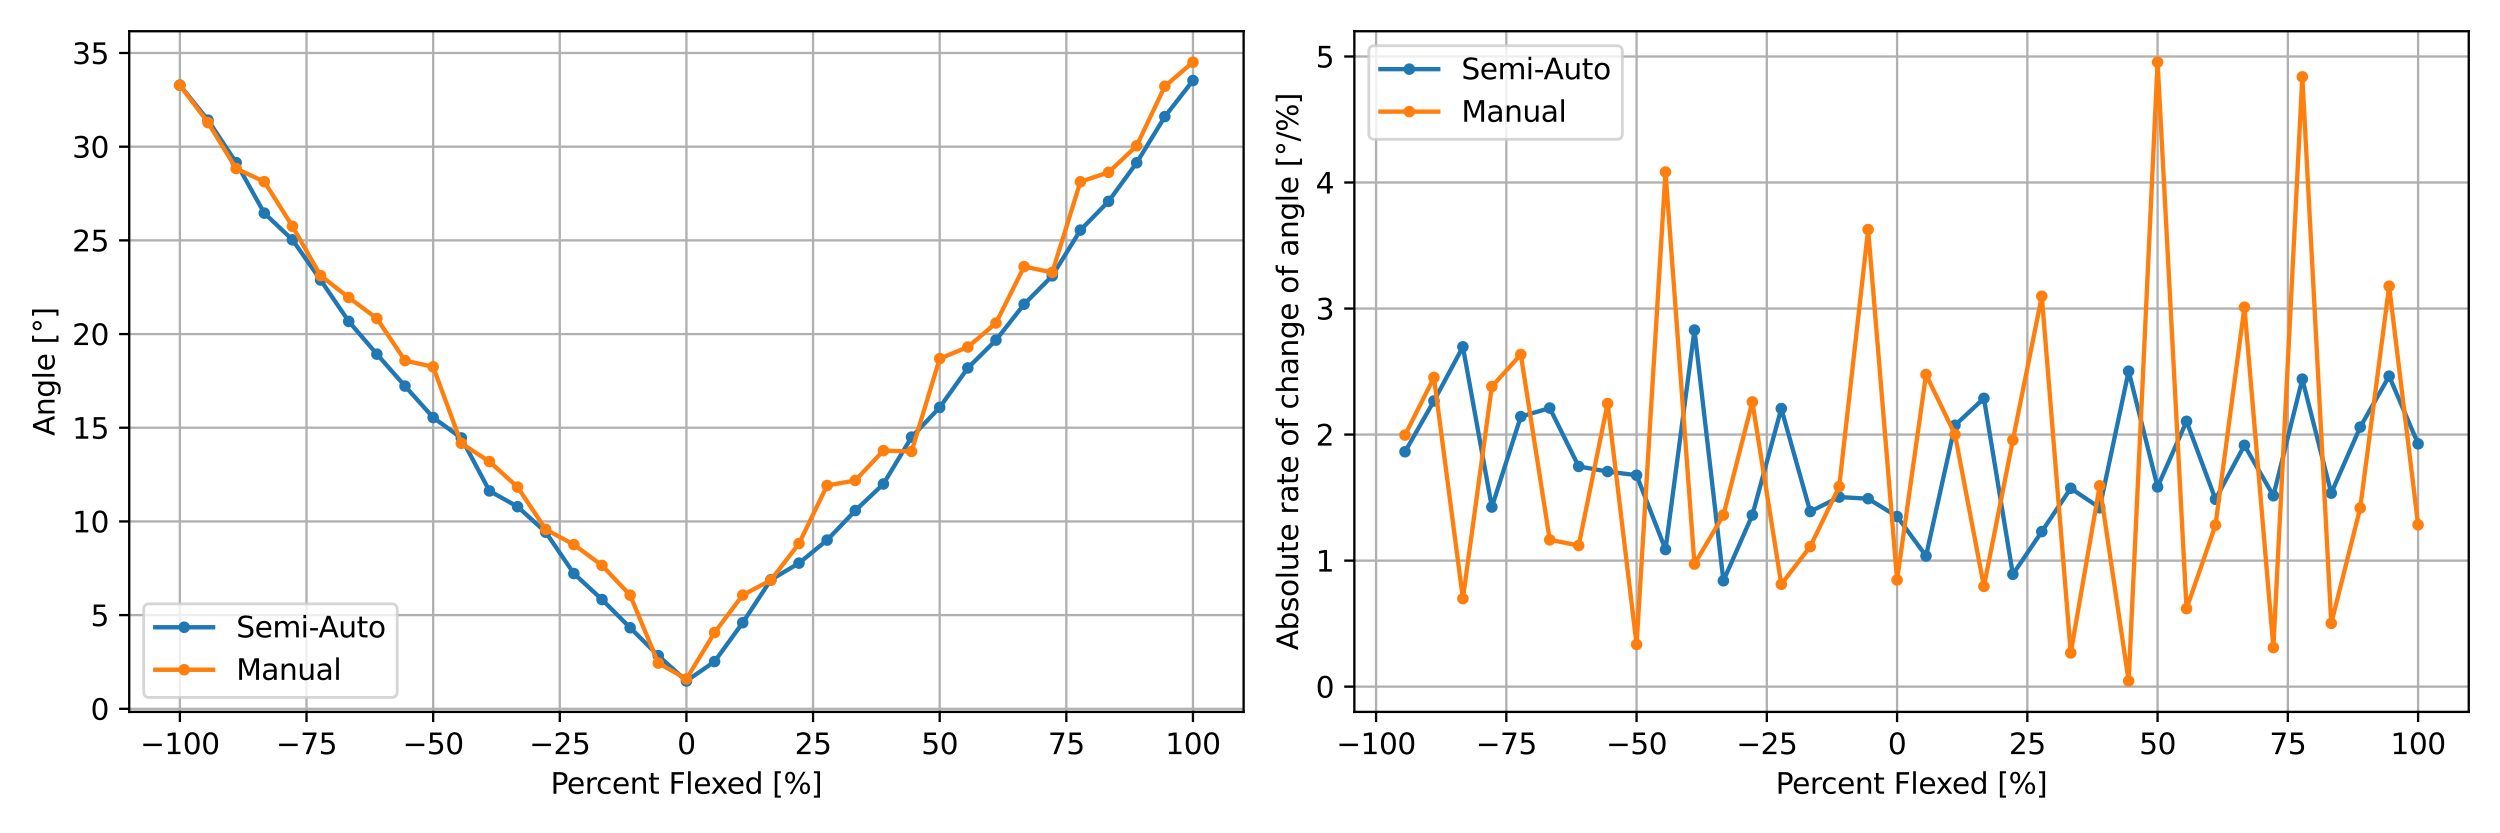 <?xml version="1.0" encoding="utf-8" standalone="no"?>
<!DOCTYPE svg PUBLIC "-//W3C//DTD SVG 1.1//EN"
  "http://www.w3.org/Graphics/SVG/1.1/DTD/svg11.dtd">
<svg xmlns:xlink="http://www.w3.org/1999/xlink" width="864pt" height="288pt" viewBox="0 0 864 288" xmlns="http://www.w3.org/2000/svg" version="1.1">
 <defs>
  <style type="text/css">*{stroke-linejoin: round; stroke-linecap: butt}</style>
 </defs>
 <g id="figure_1">
  <g id="patch_1">
   <path d="M 0 288 
L 864 288 
L 864 0 
L 0 0 
z
" style="fill: #ffffff"/>
  </g>
  <g id="axes_1">
   <g id="patch_2">
    <path d="M 44.66 246.04 
L 429.795 246.04 
L 429.795 10.8 
L 44.66 10.8 
z
" style="fill: #ffffff"/>
   </g>
   <g id="matplotlib.axis_1">
    <g id="xtick_1">
     <g id="line2d_1">
      <path d="M 62.166 246.04 
L 62.166 10.8 
" clip-path="url(#p69a4ec2900)" style="fill: none; stroke: #b0b0b0; stroke-width: 0.8; stroke-linecap: square"/>
     </g>
     <g id="line2d_2">
      <defs>
       <path id="m94810b8534" d="M 0 0 
L 0 3.5 
" style="stroke: #000000; stroke-width: 0.8"/>
      </defs>
      <g>
       <use xlink:href="#m94810b8534" x="62.166" y="246.04" style="stroke: #000000; stroke-width: 0.8"/>
      </g>
     </g>
     <g id="text_1">
      <!-- −100 -->
      <g transform="translate(48.433 260.638)scale(0.1 -0.1)">
       <defs>
        <path id="DejaVuSans-2212" d="M 678 2272 
L 4684 2272 
L 4684 1741 
L 678 1741 
L 678 2272 
z
" transform="scale(0.016)"/>
        <path id="DejaVuSans-31" d="M 794 531 
L 1825 531 
L 1825 4091 
L 703 3866 
L 703 4441 
L 1819 4666 
L 2450 4666 
L 2450 531 
L 3481 531 
L 3481 0 
L 794 0 
L 794 531 
z
" transform="scale(0.016)"/>
        <path id="DejaVuSans-30" d="M 2034 4250 
Q 1547 4250 1301 3770 
Q 1056 3291 1056 2328 
Q 1056 1369 1301 889 
Q 1547 409 2034 409 
Q 2525 409 2770 889 
Q 3016 1369 3016 2328 
Q 3016 3291 2770 3770 
Q 2525 4250 2034 4250 
z
M 2034 4750 
Q 2819 4750 3233 4129 
Q 3647 3509 3647 2328 
Q 3647 1150 3233 529 
Q 2819 -91 2034 -91 
Q 1250 -91 836 529 
Q 422 1150 422 2328 
Q 422 3509 836 4129 
Q 1250 4750 2034 4750 
z
" transform="scale(0.016)"/>
       </defs>
       <use xlink:href="#DejaVuSans-2212"/>
       <use xlink:href="#DejaVuSans-31" x="83.789"/>
       <use xlink:href="#DejaVuSans-30" x="147.412"/>
       <use xlink:href="#DejaVuSans-30" x="211.035"/>
      </g>
     </g>
    </g>
    <g id="xtick_2">
     <g id="line2d_3">
      <path d="M 105.931 246.04 
L 105.931 10.8 
" clip-path="url(#p69a4ec2900)" style="fill: none; stroke: #b0b0b0; stroke-width: 0.8; stroke-linecap: square"/>
     </g>
     <g id="line2d_4">
      <g>
       <use xlink:href="#m94810b8534" x="105.931" y="246.04" style="stroke: #000000; stroke-width: 0.8"/>
      </g>
     </g>
     <g id="text_2">
      <!-- −75 -->
      <g transform="translate(95.379 260.638)scale(0.1 -0.1)">
       <defs>
        <path id="DejaVuSans-37" d="M 525 4666 
L 3525 4666 
L 3525 4397 
L 1831 0 
L 1172 0 
L 2766 4134 
L 525 4134 
L 525 4666 
z
" transform="scale(0.016)"/>
        <path id="DejaVuSans-35" d="M 691 4666 
L 3169 4666 
L 3169 4134 
L 1269 4134 
L 1269 2991 
Q 1406 3038 1543 3061 
Q 1681 3084 1819 3084 
Q 2600 3084 3056 2656 
Q 3513 2228 3513 1497 
Q 3513 744 3044 326 
Q 2575 -91 1722 -91 
Q 1428 -91 1123 -41 
Q 819 9 494 109 
L 494 744 
Q 775 591 1075 516 
Q 1375 441 1709 441 
Q 2250 441 2565 725 
Q 2881 1009 2881 1497 
Q 2881 1984 2565 2268 
Q 2250 2553 1709 2553 
Q 1456 2553 1204 2497 
Q 953 2441 691 2322 
L 691 4666 
z
" transform="scale(0.016)"/>
       </defs>
       <use xlink:href="#DejaVuSans-2212"/>
       <use xlink:href="#DejaVuSans-37" x="83.789"/>
       <use xlink:href="#DejaVuSans-35" x="147.412"/>
      </g>
     </g>
    </g>
    <g id="xtick_3">
     <g id="line2d_5">
      <path d="M 149.697 246.04 
L 149.697 10.8 
" clip-path="url(#p69a4ec2900)" style="fill: none; stroke: #b0b0b0; stroke-width: 0.8; stroke-linecap: square"/>
     </g>
     <g id="line2d_6">
      <g>
       <use xlink:href="#m94810b8534" x="149.697" y="246.04" style="stroke: #000000; stroke-width: 0.8"/>
      </g>
     </g>
     <g id="text_3">
      <!-- −50 -->
      <g transform="translate(139.144 260.638)scale(0.1 -0.1)">
       <use xlink:href="#DejaVuSans-2212"/>
       <use xlink:href="#DejaVuSans-35" x="83.789"/>
       <use xlink:href="#DejaVuSans-30" x="147.412"/>
      </g>
     </g>
    </g>
    <g id="xtick_4">
     <g id="line2d_7">
      <path d="M 193.462 246.04 
L 193.462 10.8 
" clip-path="url(#p69a4ec2900)" style="fill: none; stroke: #b0b0b0; stroke-width: 0.8; stroke-linecap: square"/>
     </g>
     <g id="line2d_8">
      <g>
       <use xlink:href="#m94810b8534" x="193.462" y="246.04" style="stroke: #000000; stroke-width: 0.8"/>
      </g>
     </g>
     <g id="text_4">
      <!-- −25 -->
      <g transform="translate(182.91 260.638)scale(0.1 -0.1)">
       <defs>
        <path id="DejaVuSans-32" d="M 1228 531 
L 3431 531 
L 3431 0 
L 469 0 
L 469 531 
Q 828 903 1448 1529 
Q 2069 2156 2228 2338 
Q 2531 2678 2651 2914 
Q 2772 3150 2772 3378 
Q 2772 3750 2511 3984 
Q 2250 4219 1831 4219 
Q 1534 4219 1204 4116 
Q 875 4013 500 3803 
L 500 4441 
Q 881 4594 1212 4672 
Q 1544 4750 1819 4750 
Q 2544 4750 2975 4387 
Q 3406 4025 3406 3419 
Q 3406 3131 3298 2873 
Q 3191 2616 2906 2266 
Q 2828 2175 2409 1742 
Q 1991 1309 1228 531 
z
" transform="scale(0.016)"/>
       </defs>
       <use xlink:href="#DejaVuSans-2212"/>
       <use xlink:href="#DejaVuSans-32" x="83.789"/>
       <use xlink:href="#DejaVuSans-35" x="147.412"/>
      </g>
     </g>
    </g>
    <g id="xtick_5">
     <g id="line2d_9">
      <path d="M 237.227 246.04 
L 237.227 10.8 
" clip-path="url(#p69a4ec2900)" style="fill: none; stroke: #b0b0b0; stroke-width: 0.8; stroke-linecap: square"/>
     </g>
     <g id="line2d_10">
      <g>
       <use xlink:href="#m94810b8534" x="237.227" y="246.04" style="stroke: #000000; stroke-width: 0.8"/>
      </g>
     </g>
     <g id="text_5">
      <!-- 0 -->
      <g transform="translate(234.046 260.638)scale(0.1 -0.1)">
       <use xlink:href="#DejaVuSans-30"/>
      </g>
     </g>
    </g>
    <g id="xtick_6">
     <g id="line2d_11">
      <path d="M 280.993 246.04 
L 280.993 10.8 
" clip-path="url(#p69a4ec2900)" style="fill: none; stroke: #b0b0b0; stroke-width: 0.8; stroke-linecap: square"/>
     </g>
     <g id="line2d_12">
      <g>
       <use xlink:href="#m94810b8534" x="280.993" y="246.04" style="stroke: #000000; stroke-width: 0.8"/>
      </g>
     </g>
     <g id="text_6">
      <!-- 25 -->
      <g transform="translate(274.63 260.638)scale(0.1 -0.1)">
       <use xlink:href="#DejaVuSans-32"/>
       <use xlink:href="#DejaVuSans-35" x="63.623"/>
      </g>
     </g>
    </g>
    <g id="xtick_7">
     <g id="line2d_13">
      <path d="M 324.758 246.04 
L 324.758 10.8 
" clip-path="url(#p69a4ec2900)" style="fill: none; stroke: #b0b0b0; stroke-width: 0.8; stroke-linecap: square"/>
     </g>
     <g id="line2d_14">
      <g>
       <use xlink:href="#m94810b8534" x="324.758" y="246.04" style="stroke: #000000; stroke-width: 0.8"/>
      </g>
     </g>
     <g id="text_7">
      <!-- 50 -->
      <g transform="translate(318.396 260.638)scale(0.1 -0.1)">
       <use xlink:href="#DejaVuSans-35"/>
       <use xlink:href="#DejaVuSans-30" x="63.623"/>
      </g>
     </g>
    </g>
    <g id="xtick_8">
     <g id="line2d_15">
      <path d="M 368.524 246.04 
L 368.524 10.8 
" clip-path="url(#p69a4ec2900)" style="fill: none; stroke: #b0b0b0; stroke-width: 0.8; stroke-linecap: square"/>
     </g>
     <g id="line2d_16">
      <g>
       <use xlink:href="#m94810b8534" x="368.524" y="246.04" style="stroke: #000000; stroke-width: 0.8"/>
      </g>
     </g>
     <g id="text_8">
      <!-- 75 -->
      <g transform="translate(362.161 260.638)scale(0.1 -0.1)">
       <use xlink:href="#DejaVuSans-37"/>
       <use xlink:href="#DejaVuSans-35" x="63.623"/>
      </g>
     </g>
    </g>
    <g id="xtick_9">
     <g id="line2d_17">
      <path d="M 412.289 246.04 
L 412.289 10.8 
" clip-path="url(#p69a4ec2900)" style="fill: none; stroke: #b0b0b0; stroke-width: 0.8; stroke-linecap: square"/>
     </g>
     <g id="line2d_18">
      <g>
       <use xlink:href="#m94810b8534" x="412.289" y="246.04" style="stroke: #000000; stroke-width: 0.8"/>
      </g>
     </g>
     <g id="text_9">
      <!-- 100 -->
      <g transform="translate(402.745 260.638)scale(0.1 -0.1)">
       <use xlink:href="#DejaVuSans-31"/>
       <use xlink:href="#DejaVuSans-30" x="63.623"/>
       <use xlink:href="#DejaVuSans-30" x="127.246"/>
      </g>
     </g>
    </g>
    <g id="text_10">
     <!-- Percent Flexed [%] -->
     <g transform="translate(190.281 274.317)scale(0.1 -0.1)">
      <defs>
       <path id="DejaVuSans-50" d="M 1259 4147 
L 1259 2394 
L 2053 2394 
Q 2494 2394 2734 2622 
Q 2975 2850 2975 3272 
Q 2975 3691 2734 3919 
Q 2494 4147 2053 4147 
L 1259 4147 
z
M 628 4666 
L 2053 4666 
Q 2838 4666 3239 4311 
Q 3641 3956 3641 3272 
Q 3641 2581 3239 2228 
Q 2838 1875 2053 1875 
L 1259 1875 
L 1259 0 
L 628 0 
L 628 4666 
z
" transform="scale(0.016)"/>
       <path id="DejaVuSans-65" d="M 3597 1894 
L 3597 1613 
L 953 1613 
Q 991 1019 1311 708 
Q 1631 397 2203 397 
Q 2534 397 2845 478 
Q 3156 559 3463 722 
L 3463 178 
Q 3153 47 2828 -22 
Q 2503 -91 2169 -91 
Q 1331 -91 842 396 
Q 353 884 353 1716 
Q 353 2575 817 3079 
Q 1281 3584 2069 3584 
Q 2775 3584 3186 3129 
Q 3597 2675 3597 1894 
z
M 3022 2063 
Q 3016 2534 2758 2815 
Q 2500 3097 2075 3097 
Q 1594 3097 1305 2825 
Q 1016 2553 972 2059 
L 3022 2063 
z
" transform="scale(0.016)"/>
       <path id="DejaVuSans-72" d="M 2631 2963 
Q 2534 3019 2420 3045 
Q 2306 3072 2169 3072 
Q 1681 3072 1420 2755 
Q 1159 2438 1159 1844 
L 1159 0 
L 581 0 
L 581 3500 
L 1159 3500 
L 1159 2956 
Q 1341 3275 1631 3429 
Q 1922 3584 2338 3584 
Q 2397 3584 2469 3576 
Q 2541 3569 2628 3553 
L 2631 2963 
z
" transform="scale(0.016)"/>
       <path id="DejaVuSans-63" d="M 3122 3366 
L 3122 2828 
Q 2878 2963 2633 3030 
Q 2388 3097 2138 3097 
Q 1578 3097 1268 2742 
Q 959 2388 959 1747 
Q 959 1106 1268 751 
Q 1578 397 2138 397 
Q 2388 397 2633 464 
Q 2878 531 3122 666 
L 3122 134 
Q 2881 22 2623 -34 
Q 2366 -91 2075 -91 
Q 1284 -91 818 406 
Q 353 903 353 1747 
Q 353 2603 823 3093 
Q 1294 3584 2113 3584 
Q 2378 3584 2631 3529 
Q 2884 3475 3122 3366 
z
" transform="scale(0.016)"/>
       <path id="DejaVuSans-6e" d="M 3513 2113 
L 3513 0 
L 2938 0 
L 2938 2094 
Q 2938 2591 2744 2837 
Q 2550 3084 2163 3084 
Q 1697 3084 1428 2787 
Q 1159 2491 1159 1978 
L 1159 0 
L 581 0 
L 581 3500 
L 1159 3500 
L 1159 2956 
Q 1366 3272 1645 3428 
Q 1925 3584 2291 3584 
Q 2894 3584 3203 3211 
Q 3513 2838 3513 2113 
z
" transform="scale(0.016)"/>
       <path id="DejaVuSans-74" d="M 1172 4494 
L 1172 3500 
L 2356 3500 
L 2356 3053 
L 1172 3053 
L 1172 1153 
Q 1172 725 1289 603 
Q 1406 481 1766 481 
L 2356 481 
L 2356 0 
L 1766 0 
Q 1100 0 847 248 
Q 594 497 594 1153 
L 594 3053 
L 172 3053 
L 172 3500 
L 594 3500 
L 594 4494 
L 1172 4494 
z
" transform="scale(0.016)"/>
       <path id="DejaVuSans-20" transform="scale(0.016)"/>
       <path id="DejaVuSans-46" d="M 628 4666 
L 3309 4666 
L 3309 4134 
L 1259 4134 
L 1259 2759 
L 3109 2759 
L 3109 2228 
L 1259 2228 
L 1259 0 
L 628 0 
L 628 4666 
z
" transform="scale(0.016)"/>
       <path id="DejaVuSans-6c" d="M 603 4863 
L 1178 4863 
L 1178 0 
L 603 0 
L 603 4863 
z
" transform="scale(0.016)"/>
       <path id="DejaVuSans-78" d="M 3513 3500 
L 2247 1797 
L 3578 0 
L 2900 0 
L 1881 1375 
L 863 0 
L 184 0 
L 1544 1831 
L 300 3500 
L 978 3500 
L 1906 2253 
L 2834 3500 
L 3513 3500 
z
" transform="scale(0.016)"/>
       <path id="DejaVuSans-64" d="M 2906 2969 
L 2906 4863 
L 3481 4863 
L 3481 0 
L 2906 0 
L 2906 525 
Q 2725 213 2448 61 
Q 2172 -91 1784 -91 
Q 1150 -91 751 415 
Q 353 922 353 1747 
Q 353 2572 751 3078 
Q 1150 3584 1784 3584 
Q 2172 3584 2448 3432 
Q 2725 3281 2906 2969 
z
M 947 1747 
Q 947 1113 1208 752 
Q 1469 391 1925 391 
Q 2381 391 2643 752 
Q 2906 1113 2906 1747 
Q 2906 2381 2643 2742 
Q 2381 3103 1925 3103 
Q 1469 3103 1208 2742 
Q 947 2381 947 1747 
z
" transform="scale(0.016)"/>
       <path id="DejaVuSans-5b" d="M 550 4863 
L 1875 4863 
L 1875 4416 
L 1125 4416 
L 1125 -397 
L 1875 -397 
L 1875 -844 
L 550 -844 
L 550 4863 
z
" transform="scale(0.016)"/>
       <path id="DejaVuSans-25" d="M 4653 2053 
Q 4381 2053 4226 1822 
Q 4072 1591 4072 1178 
Q 4072 772 4226 539 
Q 4381 306 4653 306 
Q 4919 306 5073 539 
Q 5228 772 5228 1178 
Q 5228 1588 5073 1820 
Q 4919 2053 4653 2053 
z
M 4653 2450 
Q 5147 2450 5437 2106 
Q 5728 1763 5728 1178 
Q 5728 594 5436 251 
Q 5144 -91 4653 -91 
Q 4153 -91 3862 251 
Q 3572 594 3572 1178 
Q 3572 1766 3864 2108 
Q 4156 2450 4653 2450 
z
M 1428 4353 
Q 1159 4353 1004 4120 
Q 850 3888 850 3481 
Q 850 3069 1003 2837 
Q 1156 2606 1428 2606 
Q 1700 2606 1854 2837 
Q 2009 3069 2009 3481 
Q 2009 3884 1853 4118 
Q 1697 4353 1428 4353 
z
M 4250 4750 
L 4750 4750 
L 1831 -91 
L 1331 -91 
L 4250 4750 
z
M 1428 4750 
Q 1922 4750 2215 4408 
Q 2509 4066 2509 3481 
Q 2509 2891 2217 2550 
Q 1925 2209 1428 2209 
Q 931 2209 642 2551 
Q 353 2894 353 3481 
Q 353 4063 643 4406 
Q 934 4750 1428 4750 
z
" transform="scale(0.016)"/>
       <path id="DejaVuSans-5d" d="M 1947 4863 
L 1947 -844 
L 622 -844 
L 622 -397 
L 1369 -397 
L 1369 4416 
L 622 4416 
L 622 4863 
L 1947 4863 
z
" transform="scale(0.016)"/>
      </defs>
      <use xlink:href="#DejaVuSans-50"/>
      <use xlink:href="#DejaVuSans-65" x="56.678"/>
      <use xlink:href="#DejaVuSans-72" x="118.201"/>
      <use xlink:href="#DejaVuSans-63" x="157.064"/>
      <use xlink:href="#DejaVuSans-65" x="212.045"/>
      <use xlink:href="#DejaVuSans-6e" x="273.568"/>
      <use xlink:href="#DejaVuSans-74" x="336.947"/>
      <use xlink:href="#DejaVuSans-20" x="376.156"/>
      <use xlink:href="#DejaVuSans-46" x="407.943"/>
      <use xlink:href="#DejaVuSans-6c" x="465.463"/>
      <use xlink:href="#DejaVuSans-65" x="493.246"/>
      <use xlink:href="#DejaVuSans-78" x="553.02"/>
      <use xlink:href="#DejaVuSans-65" x="609.074"/>
      <use xlink:href="#DejaVuSans-64" x="670.598"/>
      <use xlink:href="#DejaVuSans-20" x="734.074"/>
      <use xlink:href="#DejaVuSans-5b" x="765.861"/>
      <use xlink:href="#DejaVuSans-25" x="804.875"/>
      <use xlink:href="#DejaVuSans-5d" x="899.895"/>
     </g>
    </g>
   </g>
   <g id="matplotlib.axis_2">
    <g id="ytick_1">
     <g id="line2d_19">
      <path d="M 44.66 244.959 
L 429.795 244.959 
" clip-path="url(#p69a4ec2900)" style="fill: none; stroke: #b0b0b0; stroke-width: 0.8; stroke-linecap: square"/>
     </g>
     <g id="line2d_20">
      <defs>
       <path id="m245e3547e0" d="M 0 0 
L -3.5 0 
" style="stroke: #000000; stroke-width: 0.8"/>
      </defs>
      <g>
       <use xlink:href="#m245e3547e0" x="44.66" y="244.959" style="stroke: #000000; stroke-width: 0.8"/>
      </g>
     </g>
     <g id="text_11">
      <!-- 0 -->
      <g transform="translate(31.297 248.758)scale(0.1 -0.1)">
       <use xlink:href="#DejaVuSans-30"/>
      </g>
     </g>
    </g>
    <g id="ytick_2">
     <g id="line2d_21">
      <path d="M 44.66 212.582 
L 429.795 212.582 
" clip-path="url(#p69a4ec2900)" style="fill: none; stroke: #b0b0b0; stroke-width: 0.8; stroke-linecap: square"/>
     </g>
     <g id="line2d_22">
      <g>
       <use xlink:href="#m245e3547e0" x="44.66" y="212.582" style="stroke: #000000; stroke-width: 0.8"/>
      </g>
     </g>
     <g id="text_12">
      <!-- 5 -->
      <g transform="translate(31.297 216.381)scale(0.1 -0.1)">
       <use xlink:href="#DejaVuSans-35"/>
      </g>
     </g>
    </g>
    <g id="ytick_3">
     <g id="line2d_23">
      <path d="M 44.66 180.205 
L 429.795 180.205 
" clip-path="url(#p69a4ec2900)" style="fill: none; stroke: #b0b0b0; stroke-width: 0.8; stroke-linecap: square"/>
     </g>
     <g id="line2d_24">
      <g>
       <use xlink:href="#m245e3547e0" x="44.66" y="180.205" style="stroke: #000000; stroke-width: 0.8"/>
      </g>
     </g>
     <g id="text_13">
      <!-- 10 -->
      <g transform="translate(24.935 184.004)scale(0.1 -0.1)">
       <use xlink:href="#DejaVuSans-31"/>
       <use xlink:href="#DejaVuSans-30" x="63.623"/>
      </g>
     </g>
    </g>
    <g id="ytick_4">
     <g id="line2d_25">
      <path d="M 44.66 147.827 
L 429.795 147.827 
" clip-path="url(#p69a4ec2900)" style="fill: none; stroke: #b0b0b0; stroke-width: 0.8; stroke-linecap: square"/>
     </g>
     <g id="line2d_26">
      <g>
       <use xlink:href="#m245e3547e0" x="44.66" y="147.827" style="stroke: #000000; stroke-width: 0.8"/>
      </g>
     </g>
     <g id="text_14">
      <!-- 15 -->
      <g transform="translate(24.935 151.626)scale(0.1 -0.1)">
       <use xlink:href="#DejaVuSans-31"/>
       <use xlink:href="#DejaVuSans-35" x="63.623"/>
      </g>
     </g>
    </g>
    <g id="ytick_5">
     <g id="line2d_27">
      <path d="M 44.66 115.45 
L 429.795 115.45 
" clip-path="url(#p69a4ec2900)" style="fill: none; stroke: #b0b0b0; stroke-width: 0.8; stroke-linecap: square"/>
     </g>
     <g id="line2d_28">
      <g>
       <use xlink:href="#m245e3547e0" x="44.66" y="115.45" style="stroke: #000000; stroke-width: 0.8"/>
      </g>
     </g>
     <g id="text_15">
      <!-- 20 -->
      <g transform="translate(24.935 119.249)scale(0.1 -0.1)">
       <use xlink:href="#DejaVuSans-32"/>
       <use xlink:href="#DejaVuSans-30" x="63.623"/>
      </g>
     </g>
    </g>
    <g id="ytick_6">
     <g id="line2d_29">
      <path d="M 44.66 83.073 
L 429.795 83.073 
" clip-path="url(#p69a4ec2900)" style="fill: none; stroke: #b0b0b0; stroke-width: 0.8; stroke-linecap: square"/>
     </g>
     <g id="line2d_30">
      <g>
       <use xlink:href="#m245e3547e0" x="44.66" y="83.073" style="stroke: #000000; stroke-width: 0.8"/>
      </g>
     </g>
     <g id="text_16">
      <!-- 25 -->
      <g transform="translate(24.935 86.872)scale(0.1 -0.1)">
       <use xlink:href="#DejaVuSans-32"/>
       <use xlink:href="#DejaVuSans-35" x="63.623"/>
      </g>
     </g>
    </g>
    <g id="ytick_7">
     <g id="line2d_31">
      <path d="M 44.66 50.695 
L 429.795 50.695 
" clip-path="url(#p69a4ec2900)" style="fill: none; stroke: #b0b0b0; stroke-width: 0.8; stroke-linecap: square"/>
     </g>
     <g id="line2d_32">
      <g>
       <use xlink:href="#m245e3547e0" x="44.66" y="50.695" style="stroke: #000000; stroke-width: 0.8"/>
      </g>
     </g>
     <g id="text_17">
      <!-- 30 -->
      <g transform="translate(24.935 54.495)scale(0.1 -0.1)">
       <defs>
        <path id="DejaVuSans-33" d="M 2597 2516 
Q 3050 2419 3304 2112 
Q 3559 1806 3559 1356 
Q 3559 666 3084 287 
Q 2609 -91 1734 -91 
Q 1441 -91 1130 -33 
Q 819 25 488 141 
L 488 750 
Q 750 597 1062 519 
Q 1375 441 1716 441 
Q 2309 441 2620 675 
Q 2931 909 2931 1356 
Q 2931 1769 2642 2001 
Q 2353 2234 1838 2234 
L 1294 2234 
L 1294 2753 
L 1863 2753 
Q 2328 2753 2575 2939 
Q 2822 3125 2822 3475 
Q 2822 3834 2567 4026 
Q 2313 4219 1838 4219 
Q 1578 4219 1281 4162 
Q 984 4106 628 3988 
L 628 4550 
Q 988 4650 1302 4700 
Q 1616 4750 1894 4750 
Q 2613 4750 3031 4423 
Q 3450 4097 3450 3541 
Q 3450 3153 3228 2886 
Q 3006 2619 2597 2516 
z
" transform="scale(0.016)"/>
       </defs>
       <use xlink:href="#DejaVuSans-33"/>
       <use xlink:href="#DejaVuSans-30" x="63.623"/>
      </g>
     </g>
    </g>
    <g id="ytick_8">
     <g id="line2d_33">
      <path d="M 44.66 18.318 
L 429.795 18.318 
" clip-path="url(#p69a4ec2900)" style="fill: none; stroke: #b0b0b0; stroke-width: 0.8; stroke-linecap: square"/>
     </g>
     <g id="line2d_34">
      <g>
       <use xlink:href="#m245e3547e0" x="44.66" y="18.318" style="stroke: #000000; stroke-width: 0.8"/>
      </g>
     </g>
     <g id="text_18">
      <!-- 35 -->
      <g transform="translate(24.935 22.117)scale(0.1 -0.1)">
       <use xlink:href="#DejaVuSans-33"/>
       <use xlink:href="#DejaVuSans-35" x="63.623"/>
      </g>
     </g>
    </g>
    <g id="text_19">
     <!-- Angle [°] -->
     <g transform="translate(18.855 150.64)rotate(-90)scale(0.1 -0.1)">
      <defs>
       <path id="DejaVuSans-41" d="M 2188 4044 
L 1331 1722 
L 3047 1722 
L 2188 4044 
z
M 1831 4666 
L 2547 4666 
L 4325 0 
L 3669 0 
L 3244 1197 
L 1141 1197 
L 716 0 
L 50 0 
L 1831 4666 
z
" transform="scale(0.016)"/>
       <path id="DejaVuSans-67" d="M 2906 1791 
Q 2906 2416 2648 2759 
Q 2391 3103 1925 3103 
Q 1463 3103 1205 2759 
Q 947 2416 947 1791 
Q 947 1169 1205 825 
Q 1463 481 1925 481 
Q 2391 481 2648 825 
Q 2906 1169 2906 1791 
z
M 3481 434 
Q 3481 -459 3084 -895 
Q 2688 -1331 1869 -1331 
Q 1566 -1331 1297 -1286 
Q 1028 -1241 775 -1147 
L 775 -588 
Q 1028 -725 1275 -790 
Q 1522 -856 1778 -856 
Q 2344 -856 2625 -561 
Q 2906 -266 2906 331 
L 2906 616 
Q 2728 306 2450 153 
Q 2172 0 1784 0 
Q 1141 0 747 490 
Q 353 981 353 1791 
Q 353 2603 747 3093 
Q 1141 3584 1784 3584 
Q 2172 3584 2450 3431 
Q 2728 3278 2906 2969 
L 2906 3500 
L 3481 3500 
L 3481 434 
z
" transform="scale(0.016)"/>
       <path id="DejaVuSans-b0" d="M 1600 4347 
Q 1350 4347 1178 4173 
Q 1006 4000 1006 3750 
Q 1006 3503 1178 3333 
Q 1350 3163 1600 3163 
Q 1850 3163 2022 3333 
Q 2194 3503 2194 3750 
Q 2194 3997 2020 4172 
Q 1847 4347 1600 4347 
z
M 1600 4750 
Q 1800 4750 1984 4673 
Q 2169 4597 2303 4453 
Q 2447 4313 2519 4134 
Q 2591 3956 2591 3750 
Q 2591 3338 2302 3052 
Q 2013 2766 1594 2766 
Q 1172 2766 890 3047 
Q 609 3328 609 3750 
Q 609 4169 896 4459 
Q 1184 4750 1600 4750 
z
" transform="scale(0.016)"/>
      </defs>
      <use xlink:href="#DejaVuSans-41"/>
      <use xlink:href="#DejaVuSans-6e" x="68.408"/>
      <use xlink:href="#DejaVuSans-67" x="131.787"/>
      <use xlink:href="#DejaVuSans-6c" x="195.264"/>
      <use xlink:href="#DejaVuSans-65" x="223.047"/>
      <use xlink:href="#DejaVuSans-20" x="284.57"/>
      <use xlink:href="#DejaVuSans-5b" x="316.357"/>
      <use xlink:href="#DejaVuSans-b0" x="355.371"/>
      <use xlink:href="#DejaVuSans-5d" x="405.371"/>
     </g>
    </g>
   </g>
   <g id="line2d_35">
    <path d="M 62.166 29.451 
L 71.892 41.52 
L 81.617 56.199 
L 91.343 73.66 
L 101.069 82.887 
L 110.794 96.762 
L 120.52 111.076 
L 130.246 122.389 
L 139.971 133.441 
L 149.697 144.304 
L 159.422 151.349 
L 169.148 169.671 
L 178.874 175.11 
L 188.599 183.925 
L 198.325 198.213 
L 208.051 207.209 
L 217.776 216.949 
L 227.502 226.606 
L 237.227 235.347 
L 246.953 228.634 
L 256.679 215.205 
L 266.404 200.391 
L 276.13 194.618 
L 285.856 186.651 
L 295.581 176.458 
L 305.307 167.269 
L 315.033 151.06 
L 324.758 140.798 
L 334.484 127.166 
L 344.209 117.539 
L 353.935 105.138 
L 363.661 95.33 
L 373.386 79.529 
L 383.112 69.589 
L 392.838 56.253 
L 402.563 40.299 
L 412.289 27.826 
" clip-path="url(#p69a4ec2900)" style="fill: none; stroke: #1f77b4; stroke-width: 1.5; stroke-linecap: square"/>
    <defs>
     <path id="m2164a5e673" d="M 0 1.5 
C 0.398 1.5 0.779 1.342 1.061 1.061 
C 1.342 0.779 1.5 0.398 1.5 0 
C 1.5 -0.398 1.342 -0.779 1.061 -1.061 
C 0.779 -1.342 0.398 -1.5 0 -1.5 
C -0.398 -1.5 -0.779 -1.342 -1.061 -1.061 
C -1.342 -0.779 -1.5 -0.398 -1.5 0 
C -1.5 0.398 -1.342 0.779 -1.061 1.061 
C -0.779 1.342 -0.398 1.5 0 1.5 
z
" style="stroke: #1f77b4"/>
    </defs>
    <g clip-path="url(#p69a4ec2900)">
     <use xlink:href="#m2164a5e673" x="62.166" y="29.451" style="fill: #1f77b4; stroke: #1f77b4"/>
     <use xlink:href="#m2164a5e673" x="71.892" y="41.52" style="fill: #1f77b4; stroke: #1f77b4"/>
     <use xlink:href="#m2164a5e673" x="81.617" y="56.199" style="fill: #1f77b4; stroke: #1f77b4"/>
     <use xlink:href="#m2164a5e673" x="91.343" y="73.66" style="fill: #1f77b4; stroke: #1f77b4"/>
     <use xlink:href="#m2164a5e673" x="101.069" y="82.887" style="fill: #1f77b4; stroke: #1f77b4"/>
     <use xlink:href="#m2164a5e673" x="110.794" y="96.762" style="fill: #1f77b4; stroke: #1f77b4"/>
     <use xlink:href="#m2164a5e673" x="120.52" y="111.076" style="fill: #1f77b4; stroke: #1f77b4"/>
     <use xlink:href="#m2164a5e673" x="130.246" y="122.389" style="fill: #1f77b4; stroke: #1f77b4"/>
     <use xlink:href="#m2164a5e673" x="139.971" y="133.441" style="fill: #1f77b4; stroke: #1f77b4"/>
     <use xlink:href="#m2164a5e673" x="149.697" y="144.304" style="fill: #1f77b4; stroke: #1f77b4"/>
     <use xlink:href="#m2164a5e673" x="159.422" y="151.349" style="fill: #1f77b4; stroke: #1f77b4"/>
     <use xlink:href="#m2164a5e673" x="169.148" y="169.671" style="fill: #1f77b4; stroke: #1f77b4"/>
     <use xlink:href="#m2164a5e673" x="178.874" y="175.11" style="fill: #1f77b4; stroke: #1f77b4"/>
     <use xlink:href="#m2164a5e673" x="188.599" y="183.925" style="fill: #1f77b4; stroke: #1f77b4"/>
     <use xlink:href="#m2164a5e673" x="198.325" y="198.213" style="fill: #1f77b4; stroke: #1f77b4"/>
     <use xlink:href="#m2164a5e673" x="208.051" y="207.209" style="fill: #1f77b4; stroke: #1f77b4"/>
     <use xlink:href="#m2164a5e673" x="217.776" y="216.949" style="fill: #1f77b4; stroke: #1f77b4"/>
     <use xlink:href="#m2164a5e673" x="227.502" y="226.606" style="fill: #1f77b4; stroke: #1f77b4"/>
     <use xlink:href="#m2164a5e673" x="237.227" y="235.347" style="fill: #1f77b4; stroke: #1f77b4"/>
     <use xlink:href="#m2164a5e673" x="246.953" y="228.634" style="fill: #1f77b4; stroke: #1f77b4"/>
     <use xlink:href="#m2164a5e673" x="256.679" y="215.205" style="fill: #1f77b4; stroke: #1f77b4"/>
     <use xlink:href="#m2164a5e673" x="266.404" y="200.391" style="fill: #1f77b4; stroke: #1f77b4"/>
     <use xlink:href="#m2164a5e673" x="276.13" y="194.618" style="fill: #1f77b4; stroke: #1f77b4"/>
     <use xlink:href="#m2164a5e673" x="285.856" y="186.651" style="fill: #1f77b4; stroke: #1f77b4"/>
     <use xlink:href="#m2164a5e673" x="295.581" y="176.458" style="fill: #1f77b4; stroke: #1f77b4"/>
     <use xlink:href="#m2164a5e673" x="305.307" y="167.269" style="fill: #1f77b4; stroke: #1f77b4"/>
     <use xlink:href="#m2164a5e673" x="315.033" y="151.06" style="fill: #1f77b4; stroke: #1f77b4"/>
     <use xlink:href="#m2164a5e673" x="324.758" y="140.798" style="fill: #1f77b4; stroke: #1f77b4"/>
     <use xlink:href="#m2164a5e673" x="334.484" y="127.166" style="fill: #1f77b4; stroke: #1f77b4"/>
     <use xlink:href="#m2164a5e673" x="344.209" y="117.539" style="fill: #1f77b4; stroke: #1f77b4"/>
     <use xlink:href="#m2164a5e673" x="353.935" y="105.138" style="fill: #1f77b4; stroke: #1f77b4"/>
     <use xlink:href="#m2164a5e673" x="363.661" y="95.33" style="fill: #1f77b4; stroke: #1f77b4"/>
     <use xlink:href="#m2164a5e673" x="373.386" y="79.529" style="fill: #1f77b4; stroke: #1f77b4"/>
     <use xlink:href="#m2164a5e673" x="383.112" y="69.589" style="fill: #1f77b4; stroke: #1f77b4"/>
     <use xlink:href="#m2164a5e673" x="392.838" y="56.253" style="fill: #1f77b4; stroke: #1f77b4"/>
     <use xlink:href="#m2164a5e673" x="402.563" y="40.299" style="fill: #1f77b4; stroke: #1f77b4"/>
     <use xlink:href="#m2164a5e673" x="412.289" y="27.826" style="fill: #1f77b4; stroke: #1f77b4"/>
    </g>
   </g>
   <g id="line2d_36">
    <path d="M 62.166 29.451 
L 71.892 42.376 
L 81.617 58.261 
L 91.343 62.782 
L 101.069 78.202 
L 110.794 95.268 
L 120.52 102.813 
L 130.246 110.066 
L 139.971 124.611 
L 149.697 126.777 
L 159.422 153.218 
L 169.148 159.516 
L 178.874 168.33 
L 188.599 182.961 
L 198.325 188.22 
L 208.051 195.412 
L 217.776 205.69 
L 227.502 229.175 
L 237.227 234.656 
L 246.953 218.62 
L 256.679 205.665 
L 266.404 200.514 
L 276.13 187.845 
L 285.856 167.784 
L 295.581 166.053 
L 305.307 155.734 
L 315.033 156.025 
L 324.758 123.941 
L 334.484 119.933 
L 344.209 111.637 
L 353.935 92.142 
L 363.661 94.148 
L 373.386 62.816 
L 383.112 59.565 
L 392.838 50.386 
L 402.563 29.809 
L 412.289 21.493 
" clip-path="url(#p69a4ec2900)" style="fill: none; stroke: #ff7f0e; stroke-width: 1.5; stroke-linecap: square"/>
    <defs>
     <path id="m936934335d" d="M 0 1.5 
C 0.398 1.5 0.779 1.342 1.061 1.061 
C 1.342 0.779 1.5 0.398 1.5 0 
C 1.5 -0.398 1.342 -0.779 1.061 -1.061 
C 0.779 -1.342 0.398 -1.5 0 -1.5 
C -0.398 -1.5 -0.779 -1.342 -1.061 -1.061 
C -1.342 -0.779 -1.5 -0.398 -1.5 0 
C -1.5 0.398 -1.342 0.779 -1.061 1.061 
C -0.779 1.342 -0.398 1.5 0 1.5 
z
" style="stroke: #ff7f0e"/>
    </defs>
    <g clip-path="url(#p69a4ec2900)">
     <use xlink:href="#m936934335d" x="62.166" y="29.451" style="fill: #ff7f0e; stroke: #ff7f0e"/>
     <use xlink:href="#m936934335d" x="71.892" y="42.376" style="fill: #ff7f0e; stroke: #ff7f0e"/>
     <use xlink:href="#m936934335d" x="81.617" y="58.261" style="fill: #ff7f0e; stroke: #ff7f0e"/>
     <use xlink:href="#m936934335d" x="91.343" y="62.782" style="fill: #ff7f0e; stroke: #ff7f0e"/>
     <use xlink:href="#m936934335d" x="101.069" y="78.202" style="fill: #ff7f0e; stroke: #ff7f0e"/>
     <use xlink:href="#m936934335d" x="110.794" y="95.268" style="fill: #ff7f0e; stroke: #ff7f0e"/>
     <use xlink:href="#m936934335d" x="120.52" y="102.813" style="fill: #ff7f0e; stroke: #ff7f0e"/>
     <use xlink:href="#m936934335d" x="130.246" y="110.066" style="fill: #ff7f0e; stroke: #ff7f0e"/>
     <use xlink:href="#m936934335d" x="139.971" y="124.611" style="fill: #ff7f0e; stroke: #ff7f0e"/>
     <use xlink:href="#m936934335d" x="149.697" y="126.777" style="fill: #ff7f0e; stroke: #ff7f0e"/>
     <use xlink:href="#m936934335d" x="159.422" y="153.218" style="fill: #ff7f0e; stroke: #ff7f0e"/>
     <use xlink:href="#m936934335d" x="169.148" y="159.516" style="fill: #ff7f0e; stroke: #ff7f0e"/>
     <use xlink:href="#m936934335d" x="178.874" y="168.33" style="fill: #ff7f0e; stroke: #ff7f0e"/>
     <use xlink:href="#m936934335d" x="188.599" y="182.961" style="fill: #ff7f0e; stroke: #ff7f0e"/>
     <use xlink:href="#m936934335d" x="198.325" y="188.22" style="fill: #ff7f0e; stroke: #ff7f0e"/>
     <use xlink:href="#m936934335d" x="208.051" y="195.412" style="fill: #ff7f0e; stroke: #ff7f0e"/>
     <use xlink:href="#m936934335d" x="217.776" y="205.69" style="fill: #ff7f0e; stroke: #ff7f0e"/>
     <use xlink:href="#m936934335d" x="227.502" y="229.175" style="fill: #ff7f0e; stroke: #ff7f0e"/>
     <use xlink:href="#m936934335d" x="237.227" y="234.656" style="fill: #ff7f0e; stroke: #ff7f0e"/>
     <use xlink:href="#m936934335d" x="246.953" y="218.62" style="fill: #ff7f0e; stroke: #ff7f0e"/>
     <use xlink:href="#m936934335d" x="256.679" y="205.665" style="fill: #ff7f0e; stroke: #ff7f0e"/>
     <use xlink:href="#m936934335d" x="266.404" y="200.514" style="fill: #ff7f0e; stroke: #ff7f0e"/>
     <use xlink:href="#m936934335d" x="276.13" y="187.845" style="fill: #ff7f0e; stroke: #ff7f0e"/>
     <use xlink:href="#m936934335d" x="285.856" y="167.784" style="fill: #ff7f0e; stroke: #ff7f0e"/>
     <use xlink:href="#m936934335d" x="295.581" y="166.053" style="fill: #ff7f0e; stroke: #ff7f0e"/>
     <use xlink:href="#m936934335d" x="305.307" y="155.734" style="fill: #ff7f0e; stroke: #ff7f0e"/>
     <use xlink:href="#m936934335d" x="315.033" y="156.025" style="fill: #ff7f0e; stroke: #ff7f0e"/>
     <use xlink:href="#m936934335d" x="324.758" y="123.941" style="fill: #ff7f0e; stroke: #ff7f0e"/>
     <use xlink:href="#m936934335d" x="334.484" y="119.933" style="fill: #ff7f0e; stroke: #ff7f0e"/>
     <use xlink:href="#m936934335d" x="344.209" y="111.637" style="fill: #ff7f0e; stroke: #ff7f0e"/>
     <use xlink:href="#m936934335d" x="353.935" y="92.142" style="fill: #ff7f0e; stroke: #ff7f0e"/>
     <use xlink:href="#m936934335d" x="363.661" y="94.148" style="fill: #ff7f0e; stroke: #ff7f0e"/>
     <use xlink:href="#m936934335d" x="373.386" y="62.816" style="fill: #ff7f0e; stroke: #ff7f0e"/>
     <use xlink:href="#m936934335d" x="383.112" y="59.565" style="fill: #ff7f0e; stroke: #ff7f0e"/>
     <use xlink:href="#m936934335d" x="392.838" y="50.386" style="fill: #ff7f0e; stroke: #ff7f0e"/>
     <use xlink:href="#m936934335d" x="402.563" y="29.809" style="fill: #ff7f0e; stroke: #ff7f0e"/>
     <use xlink:href="#m936934335d" x="412.289" y="21.493" style="fill: #ff7f0e; stroke: #ff7f0e"/>
    </g>
   </g>
   <g id="patch_3">
    <path d="M 44.66 246.04 
L 44.66 10.8 
" style="fill: none; stroke: #000000; stroke-width: 0.8; stroke-linejoin: miter; stroke-linecap: square"/>
   </g>
   <g id="patch_4">
    <path d="M 429.795 246.04 
L 429.795 10.8 
" style="fill: none; stroke: #000000; stroke-width: 0.8; stroke-linejoin: miter; stroke-linecap: square"/>
   </g>
   <g id="patch_5">
    <path d="M 44.66 246.04 
L 429.795 246.04 
" style="fill: none; stroke: #000000; stroke-width: 0.8; stroke-linejoin: miter; stroke-linecap: square"/>
   </g>
   <g id="patch_6">
    <path d="M 44.66 10.8 
L 429.795 10.8 
" style="fill: none; stroke: #000000; stroke-width: 0.8; stroke-linejoin: miter; stroke-linecap: square"/>
   </g>
   <g id="legend_1">
    <g id="patch_7">
     <path d="M 51.66 241.04 
L 135.28 241.04 
Q 137.28 241.04 137.28 239.04 
L 137.28 210.684 
Q 137.28 208.684 135.28 208.684 
L 51.66 208.684 
Q 49.66 208.684 49.66 210.684 
L 49.66 239.04 
Q 49.66 241.04 51.66 241.04 
z
" style="fill: #ffffff; opacity: 0.8; stroke: #cccccc; stroke-linejoin: miter"/>
    </g>
    <g id="line2d_37">
     <path d="M 53.66 216.782 
L 63.66 216.782 
L 73.66 216.782 
" style="fill: none; stroke: #1f77b4; stroke-width: 1.5; stroke-linecap: square"/>
     <g>
      <use xlink:href="#m2164a5e673" x="63.66" y="216.782" style="fill: #1f77b4; stroke: #1f77b4"/>
     </g>
    </g>
    <g id="text_20">
     <!-- Semi-Auto -->
     <g transform="translate(81.66 220.282)scale(0.1 -0.1)">
      <defs>
       <path id="DejaVuSans-53" d="M 3425 4513 
L 3425 3897 
Q 3066 4069 2747 4153 
Q 2428 4238 2131 4238 
Q 1616 4238 1336 4038 
Q 1056 3838 1056 3469 
Q 1056 3159 1242 3001 
Q 1428 2844 1947 2747 
L 2328 2669 
Q 3034 2534 3370 2195 
Q 3706 1856 3706 1288 
Q 3706 609 3251 259 
Q 2797 -91 1919 -91 
Q 1588 -91 1214 -16 
Q 841 59 441 206 
L 441 856 
Q 825 641 1194 531 
Q 1563 422 1919 422 
Q 2459 422 2753 634 
Q 3047 847 3047 1241 
Q 3047 1584 2836 1778 
Q 2625 1972 2144 2069 
L 1759 2144 
Q 1053 2284 737 2584 
Q 422 2884 422 3419 
Q 422 4038 858 4394 
Q 1294 4750 2059 4750 
Q 2388 4750 2728 4690 
Q 3069 4631 3425 4513 
z
" transform="scale(0.016)"/>
       <path id="DejaVuSans-6d" d="M 3328 2828 
Q 3544 3216 3844 3400 
Q 4144 3584 4550 3584 
Q 5097 3584 5394 3201 
Q 5691 2819 5691 2113 
L 5691 0 
L 5113 0 
L 5113 2094 
Q 5113 2597 4934 2840 
Q 4756 3084 4391 3084 
Q 3944 3084 3684 2787 
Q 3425 2491 3425 1978 
L 3425 0 
L 2847 0 
L 2847 2094 
Q 2847 2600 2669 2842 
Q 2491 3084 2119 3084 
Q 1678 3084 1418 2786 
Q 1159 2488 1159 1978 
L 1159 0 
L 581 0 
L 581 3500 
L 1159 3500 
L 1159 2956 
Q 1356 3278 1631 3431 
Q 1906 3584 2284 3584 
Q 2666 3584 2933 3390 
Q 3200 3197 3328 2828 
z
" transform="scale(0.016)"/>
       <path id="DejaVuSans-69" d="M 603 3500 
L 1178 3500 
L 1178 0 
L 603 0 
L 603 3500 
z
M 603 4863 
L 1178 4863 
L 1178 4134 
L 603 4134 
L 603 4863 
z
" transform="scale(0.016)"/>
       <path id="DejaVuSans-2d" d="M 313 2009 
L 1997 2009 
L 1997 1497 
L 313 1497 
L 313 2009 
z
" transform="scale(0.016)"/>
       <path id="DejaVuSans-75" d="M 544 1381 
L 544 3500 
L 1119 3500 
L 1119 1403 
Q 1119 906 1312 657 
Q 1506 409 1894 409 
Q 2359 409 2629 706 
Q 2900 1003 2900 1516 
L 2900 3500 
L 3475 3500 
L 3475 0 
L 2900 0 
L 2900 538 
Q 2691 219 2414 64 
Q 2138 -91 1772 -91 
Q 1169 -91 856 284 
Q 544 659 544 1381 
z
M 1991 3584 
L 1991 3584 
z
" transform="scale(0.016)"/>
       <path id="DejaVuSans-6f" d="M 1959 3097 
Q 1497 3097 1228 2736 
Q 959 2375 959 1747 
Q 959 1119 1226 758 
Q 1494 397 1959 397 
Q 2419 397 2687 759 
Q 2956 1122 2956 1747 
Q 2956 2369 2687 2733 
Q 2419 3097 1959 3097 
z
M 1959 3584 
Q 2709 3584 3137 3096 
Q 3566 2609 3566 1747 
Q 3566 888 3137 398 
Q 2709 -91 1959 -91 
Q 1206 -91 779 398 
Q 353 888 353 1747 
Q 353 2609 779 3096 
Q 1206 3584 1959 3584 
z
" transform="scale(0.016)"/>
      </defs>
      <use xlink:href="#DejaVuSans-53"/>
      <use xlink:href="#DejaVuSans-65" x="63.477"/>
      <use xlink:href="#DejaVuSans-6d" x="125"/>
      <use xlink:href="#DejaVuSans-69" x="222.412"/>
      <use xlink:href="#DejaVuSans-2d" x="250.195"/>
      <use xlink:href="#DejaVuSans-41" x="284.029"/>
      <use xlink:href="#DejaVuSans-75" x="352.438"/>
      <use xlink:href="#DejaVuSans-74" x="415.816"/>
      <use xlink:href="#DejaVuSans-6f" x="455.025"/>
     </g>
    </g>
    <g id="line2d_38">
     <path d="M 53.66 231.46 
L 63.66 231.46 
L 73.66 231.46 
" style="fill: none; stroke: #ff7f0e; stroke-width: 1.5; stroke-linecap: square"/>
     <g>
      <use xlink:href="#m936934335d" x="63.66" y="231.46" style="fill: #ff7f0e; stroke: #ff7f0e"/>
     </g>
    </g>
    <g id="text_21">
     <!-- Manual -->
     <g transform="translate(81.66 234.96)scale(0.1 -0.1)">
      <defs>
       <path id="DejaVuSans-4d" d="M 628 4666 
L 1569 4666 
L 2759 1491 
L 3956 4666 
L 4897 4666 
L 4897 0 
L 4281 0 
L 4281 4097 
L 3078 897 
L 2444 897 
L 1241 4097 
L 1241 0 
L 628 0 
L 628 4666 
z
" transform="scale(0.016)"/>
       <path id="DejaVuSans-61" d="M 2194 1759 
Q 1497 1759 1228 1600 
Q 959 1441 959 1056 
Q 959 750 1161 570 
Q 1363 391 1709 391 
Q 2188 391 2477 730 
Q 2766 1069 2766 1631 
L 2766 1759 
L 2194 1759 
z
M 3341 1997 
L 3341 0 
L 2766 0 
L 2766 531 
Q 2569 213 2275 61 
Q 1981 -91 1556 -91 
Q 1019 -91 701 211 
Q 384 513 384 1019 
Q 384 1609 779 1909 
Q 1175 2209 1959 2209 
L 2766 2209 
L 2766 2266 
Q 2766 2663 2505 2880 
Q 2244 3097 1772 3097 
Q 1472 3097 1187 3025 
Q 903 2953 641 2809 
L 641 3341 
Q 956 3463 1253 3523 
Q 1550 3584 1831 3584 
Q 2591 3584 2966 3190 
Q 3341 2797 3341 1997 
z
" transform="scale(0.016)"/>
      </defs>
      <use xlink:href="#DejaVuSans-4d"/>
      <use xlink:href="#DejaVuSans-61" x="86.279"/>
      <use xlink:href="#DejaVuSans-6e" x="147.559"/>
      <use xlink:href="#DejaVuSans-75" x="210.938"/>
      <use xlink:href="#DejaVuSans-61" x="274.316"/>
      <use xlink:href="#DejaVuSans-6c" x="335.596"/>
     </g>
    </g>
   </g>
  </g>
  <g id="axes_2">
   <g id="patch_8">
    <path d="M 468.065 246.04 
L 853.2 246.04 
L 853.2 10.8 
L 468.065 10.8 
z
" style="fill: #ffffff"/>
   </g>
   <g id="matplotlib.axis_3">
    <g id="xtick_10">
     <g id="line2d_39">
      <path d="M 475.568 246.04 
L 475.568 10.8 
" clip-path="url(#p27abf2a520)" style="fill: none; stroke: #b0b0b0; stroke-width: 0.8; stroke-linecap: square"/>
     </g>
     <g id="line2d_40">
      <g>
       <use xlink:href="#m94810b8534" x="475.568" y="246.04" style="stroke: #000000; stroke-width: 0.8"/>
      </g>
     </g>
     <g id="text_22">
      <!-- −100 -->
      <g transform="translate(461.834 260.638)scale(0.1 -0.1)">
       <use xlink:href="#DejaVuSans-2212"/>
       <use xlink:href="#DejaVuSans-31" x="83.789"/>
       <use xlink:href="#DejaVuSans-30" x="147.412"/>
       <use xlink:href="#DejaVuSans-30" x="211.035"/>
      </g>
     </g>
    </g>
    <g id="xtick_11">
     <g id="line2d_41">
      <path d="M 520.583 246.04 
L 520.583 10.8 
" clip-path="url(#p27abf2a520)" style="fill: none; stroke: #b0b0b0; stroke-width: 0.8; stroke-linecap: square"/>
     </g>
     <g id="line2d_42">
      <g>
       <use xlink:href="#m94810b8534" x="520.583" y="246.04" style="stroke: #000000; stroke-width: 0.8"/>
      </g>
     </g>
     <g id="text_23">
      <!-- −75 -->
      <g transform="translate(510.031 260.638)scale(0.1 -0.1)">
       <use xlink:href="#DejaVuSans-2212"/>
       <use xlink:href="#DejaVuSans-37" x="83.789"/>
       <use xlink:href="#DejaVuSans-35" x="147.412"/>
      </g>
     </g>
    </g>
    <g id="xtick_12">
     <g id="line2d_43">
      <path d="M 565.599 246.04 
L 565.599 10.8 
" clip-path="url(#p27abf2a520)" style="fill: none; stroke: #b0b0b0; stroke-width: 0.8; stroke-linecap: square"/>
     </g>
     <g id="line2d_44">
      <g>
       <use xlink:href="#m94810b8534" x="565.599" y="246.04" style="stroke: #000000; stroke-width: 0.8"/>
      </g>
     </g>
     <g id="text_24">
      <!-- −50 -->
      <g transform="translate(555.047 260.638)scale(0.1 -0.1)">
       <use xlink:href="#DejaVuSans-2212"/>
       <use xlink:href="#DejaVuSans-35" x="83.789"/>
       <use xlink:href="#DejaVuSans-30" x="147.412"/>
      </g>
     </g>
    </g>
    <g id="xtick_13">
     <g id="line2d_45">
      <path d="M 610.615 246.04 
L 610.615 10.8 
" clip-path="url(#p27abf2a520)" style="fill: none; stroke: #b0b0b0; stroke-width: 0.8; stroke-linecap: square"/>
     </g>
     <g id="line2d_46">
      <g>
       <use xlink:href="#m94810b8534" x="610.615" y="246.04" style="stroke: #000000; stroke-width: 0.8"/>
      </g>
     </g>
     <g id="text_25">
      <!-- −25 -->
      <g transform="translate(600.063 260.638)scale(0.1 -0.1)">
       <use xlink:href="#DejaVuSans-2212"/>
       <use xlink:href="#DejaVuSans-32" x="83.789"/>
       <use xlink:href="#DejaVuSans-35" x="147.412"/>
      </g>
     </g>
    </g>
    <g id="xtick_14">
     <g id="line2d_47">
      <path d="M 655.631 246.04 
L 655.631 10.8 
" clip-path="url(#p27abf2a520)" style="fill: none; stroke: #b0b0b0; stroke-width: 0.8; stroke-linecap: square"/>
     </g>
     <g id="line2d_48">
      <g>
       <use xlink:href="#m94810b8534" x="655.631" y="246.04" style="stroke: #000000; stroke-width: 0.8"/>
      </g>
     </g>
     <g id="text_26">
      <!-- 0 -->
      <g transform="translate(652.449 260.638)scale(0.1 -0.1)">
       <use xlink:href="#DejaVuSans-30"/>
      </g>
     </g>
    </g>
    <g id="xtick_15">
     <g id="line2d_49">
      <path d="M 700.647 246.04 
L 700.647 10.8 
" clip-path="url(#p27abf2a520)" style="fill: none; stroke: #b0b0b0; stroke-width: 0.8; stroke-linecap: square"/>
     </g>
     <g id="line2d_50">
      <g>
       <use xlink:href="#m94810b8534" x="700.647" y="246.04" style="stroke: #000000; stroke-width: 0.8"/>
      </g>
     </g>
     <g id="text_27">
      <!-- 25 -->
      <g transform="translate(694.284 260.638)scale(0.1 -0.1)">
       <use xlink:href="#DejaVuSans-32"/>
       <use xlink:href="#DejaVuSans-35" x="63.623"/>
      </g>
     </g>
    </g>
    <g id="xtick_16">
     <g id="line2d_51">
      <path d="M 745.662 246.04 
L 745.662 10.8 
" clip-path="url(#p27abf2a520)" style="fill: none; stroke: #b0b0b0; stroke-width: 0.8; stroke-linecap: square"/>
     </g>
     <g id="line2d_52">
      <g>
       <use xlink:href="#m94810b8534" x="745.662" y="246.04" style="stroke: #000000; stroke-width: 0.8"/>
      </g>
     </g>
     <g id="text_28">
      <!-- 50 -->
      <g transform="translate(739.3 260.638)scale(0.1 -0.1)">
       <use xlink:href="#DejaVuSans-35"/>
       <use xlink:href="#DejaVuSans-30" x="63.623"/>
      </g>
     </g>
    </g>
    <g id="xtick_17">
     <g id="line2d_53">
      <path d="M 790.678 246.04 
L 790.678 10.8 
" clip-path="url(#p27abf2a520)" style="fill: none; stroke: #b0b0b0; stroke-width: 0.8; stroke-linecap: square"/>
     </g>
     <g id="line2d_54">
      <g>
       <use xlink:href="#m94810b8534" x="790.678" y="246.04" style="stroke: #000000; stroke-width: 0.8"/>
      </g>
     </g>
     <g id="text_29">
      <!-- 75 -->
      <g transform="translate(784.316 260.638)scale(0.1 -0.1)">
       <use xlink:href="#DejaVuSans-37"/>
       <use xlink:href="#DejaVuSans-35" x="63.623"/>
      </g>
     </g>
    </g>
    <g id="xtick_18">
     <g id="line2d_55">
      <path d="M 835.694 246.04 
L 835.694 10.8 
" clip-path="url(#p27abf2a520)" style="fill: none; stroke: #b0b0b0; stroke-width: 0.8; stroke-linecap: square"/>
     </g>
     <g id="line2d_56">
      <g>
       <use xlink:href="#m94810b8534" x="835.694" y="246.04" style="stroke: #000000; stroke-width: 0.8"/>
      </g>
     </g>
     <g id="text_30">
      <!-- 100 -->
      <g transform="translate(826.15 260.638)scale(0.1 -0.1)">
       <use xlink:href="#DejaVuSans-31"/>
       <use xlink:href="#DejaVuSans-30" x="63.623"/>
       <use xlink:href="#DejaVuSans-30" x="127.246"/>
      </g>
     </g>
    </g>
    <g id="text_31">
     <!-- Percent Flexed [%] -->
     <g transform="translate(613.686 274.317)scale(0.1 -0.1)">
      <use xlink:href="#DejaVuSans-50"/>
      <use xlink:href="#DejaVuSans-65" x="56.678"/>
      <use xlink:href="#DejaVuSans-72" x="118.201"/>
      <use xlink:href="#DejaVuSans-63" x="157.064"/>
      <use xlink:href="#DejaVuSans-65" x="212.045"/>
      <use xlink:href="#DejaVuSans-6e" x="273.568"/>
      <use xlink:href="#DejaVuSans-74" x="336.947"/>
      <use xlink:href="#DejaVuSans-20" x="376.156"/>
      <use xlink:href="#DejaVuSans-46" x="407.943"/>
      <use xlink:href="#DejaVuSans-6c" x="465.463"/>
      <use xlink:href="#DejaVuSans-65" x="493.246"/>
      <use xlink:href="#DejaVuSans-78" x="553.02"/>
      <use xlink:href="#DejaVuSans-65" x="609.074"/>
      <use xlink:href="#DejaVuSans-64" x="670.598"/>
      <use xlink:href="#DejaVuSans-20" x="734.074"/>
      <use xlink:href="#DejaVuSans-5b" x="765.861"/>
      <use xlink:href="#DejaVuSans-25" x="804.875"/>
      <use xlink:href="#DejaVuSans-5d" x="899.895"/>
     </g>
    </g>
   </g>
   <g id="matplotlib.axis_4">
    <g id="ytick_9">
     <g id="line2d_57">
      <path d="M 468.065 237.305 
L 853.2 237.305 
" clip-path="url(#p27abf2a520)" style="fill: none; stroke: #b0b0b0; stroke-width: 0.8; stroke-linecap: square"/>
     </g>
     <g id="line2d_58">
      <g>
       <use xlink:href="#m245e3547e0" x="468.065" y="237.305" style="stroke: #000000; stroke-width: 0.8"/>
      </g>
     </g>
     <g id="text_32">
      <!-- 0 -->
      <g transform="translate(454.702 241.104)scale(0.1 -0.1)">
       <use xlink:href="#DejaVuSans-30"/>
      </g>
     </g>
    </g>
    <g id="ytick_10">
     <g id="line2d_59">
      <path d="M 468.065 193.749 
L 853.2 193.749 
" clip-path="url(#p27abf2a520)" style="fill: none; stroke: #b0b0b0; stroke-width: 0.8; stroke-linecap: square"/>
     </g>
     <g id="line2d_60">
      <g>
       <use xlink:href="#m245e3547e0" x="468.065" y="193.749" style="stroke: #000000; stroke-width: 0.8"/>
      </g>
     </g>
     <g id="text_33">
      <!-- 1 -->
      <g transform="translate(454.702 197.548)scale(0.1 -0.1)">
       <use xlink:href="#DejaVuSans-31"/>
      </g>
     </g>
    </g>
    <g id="ytick_11">
     <g id="line2d_61">
      <path d="M 468.065 150.192 
L 853.2 150.192 
" clip-path="url(#p27abf2a520)" style="fill: none; stroke: #b0b0b0; stroke-width: 0.8; stroke-linecap: square"/>
     </g>
     <g id="line2d_62">
      <g>
       <use xlink:href="#m245e3547e0" x="468.065" y="150.192" style="stroke: #000000; stroke-width: 0.8"/>
      </g>
     </g>
     <g id="text_34">
      <!-- 2 -->
      <g transform="translate(454.702 153.991)scale(0.1 -0.1)">
       <use xlink:href="#DejaVuSans-32"/>
      </g>
     </g>
    </g>
    <g id="ytick_12">
     <g id="line2d_63">
      <path d="M 468.065 106.635 
L 853.2 106.635 
" clip-path="url(#p27abf2a520)" style="fill: none; stroke: #b0b0b0; stroke-width: 0.8; stroke-linecap: square"/>
     </g>
     <g id="line2d_64">
      <g>
       <use xlink:href="#m245e3547e0" x="468.065" y="106.635" style="stroke: #000000; stroke-width: 0.8"/>
      </g>
     </g>
     <g id="text_35">
      <!-- 3 -->
      <g transform="translate(454.702 110.435)scale(0.1 -0.1)">
       <use xlink:href="#DejaVuSans-33"/>
      </g>
     </g>
    </g>
    <g id="ytick_13">
     <g id="line2d_65">
      <path d="M 468.065 63.079 
L 853.2 63.079 
" clip-path="url(#p27abf2a520)" style="fill: none; stroke: #b0b0b0; stroke-width: 0.8; stroke-linecap: square"/>
     </g>
     <g id="line2d_66">
      <g>
       <use xlink:href="#m245e3547e0" x="468.065" y="63.079" style="stroke: #000000; stroke-width: 0.8"/>
      </g>
     </g>
     <g id="text_36">
      <!-- 4 -->
      <g transform="translate(454.702 66.878)scale(0.1 -0.1)">
       <defs>
        <path id="DejaVuSans-34" d="M 2419 4116 
L 825 1625 
L 2419 1625 
L 2419 4116 
z
M 2253 4666 
L 3047 4666 
L 3047 1625 
L 3713 1625 
L 3713 1100 
L 3047 1100 
L 3047 0 
L 2419 0 
L 2419 1100 
L 313 1100 
L 313 1709 
L 2253 4666 
z
" transform="scale(0.016)"/>
       </defs>
       <use xlink:href="#DejaVuSans-34"/>
      </g>
     </g>
    </g>
    <g id="ytick_14">
     <g id="line2d_67">
      <path d="M 468.065 19.522 
L 853.2 19.522 
" clip-path="url(#p27abf2a520)" style="fill: none; stroke: #b0b0b0; stroke-width: 0.8; stroke-linecap: square"/>
     </g>
     <g id="line2d_68">
      <g>
       <use xlink:href="#m245e3547e0" x="468.065" y="19.522" style="stroke: #000000; stroke-width: 0.8"/>
      </g>
     </g>
     <g id="text_37">
      <!-- 5 -->
      <g transform="translate(454.702 23.322)scale(0.1 -0.1)">
       <use xlink:href="#DejaVuSans-35"/>
      </g>
     </g>
    </g>
    <g id="text_38">
     <!-- Absolute rate of change of angle [°/%] -->
     <g transform="translate(448.623 224.714)rotate(-90)scale(0.1 -0.1)">
      <defs>
       <path id="DejaVuSans-62" d="M 3116 1747 
Q 3116 2381 2855 2742 
Q 2594 3103 2138 3103 
Q 1681 3103 1420 2742 
Q 1159 2381 1159 1747 
Q 1159 1113 1420 752 
Q 1681 391 2138 391 
Q 2594 391 2855 752 
Q 3116 1113 3116 1747 
z
M 1159 2969 
Q 1341 3281 1617 3432 
Q 1894 3584 2278 3584 
Q 2916 3584 3314 3078 
Q 3713 2572 3713 1747 
Q 3713 922 3314 415 
Q 2916 -91 2278 -91 
Q 1894 -91 1617 61 
Q 1341 213 1159 525 
L 1159 0 
L 581 0 
L 581 4863 
L 1159 4863 
L 1159 2969 
z
" transform="scale(0.016)"/>
       <path id="DejaVuSans-73" d="M 2834 3397 
L 2834 2853 
Q 2591 2978 2328 3040 
Q 2066 3103 1784 3103 
Q 1356 3103 1142 2972 
Q 928 2841 928 2578 
Q 928 2378 1081 2264 
Q 1234 2150 1697 2047 
L 1894 2003 
Q 2506 1872 2764 1633 
Q 3022 1394 3022 966 
Q 3022 478 2636 193 
Q 2250 -91 1575 -91 
Q 1294 -91 989 -36 
Q 684 19 347 128 
L 347 722 
Q 666 556 975 473 
Q 1284 391 1588 391 
Q 1994 391 2212 530 
Q 2431 669 2431 922 
Q 2431 1156 2273 1281 
Q 2116 1406 1581 1522 
L 1381 1569 
Q 847 1681 609 1914 
Q 372 2147 372 2553 
Q 372 3047 722 3315 
Q 1072 3584 1716 3584 
Q 2034 3584 2315 3537 
Q 2597 3491 2834 3397 
z
" transform="scale(0.016)"/>
       <path id="DejaVuSans-66" d="M 2375 4863 
L 2375 4384 
L 1825 4384 
Q 1516 4384 1395 4259 
Q 1275 4134 1275 3809 
L 1275 3500 
L 2222 3500 
L 2222 3053 
L 1275 3053 
L 1275 0 
L 697 0 
L 697 3053 
L 147 3053 
L 147 3500 
L 697 3500 
L 697 3744 
Q 697 4328 969 4595 
Q 1241 4863 1831 4863 
L 2375 4863 
z
" transform="scale(0.016)"/>
       <path id="DejaVuSans-68" d="M 3513 2113 
L 3513 0 
L 2938 0 
L 2938 2094 
Q 2938 2591 2744 2837 
Q 2550 3084 2163 3084 
Q 1697 3084 1428 2787 
Q 1159 2491 1159 1978 
L 1159 0 
L 581 0 
L 581 4863 
L 1159 4863 
L 1159 2956 
Q 1366 3272 1645 3428 
Q 1925 3584 2291 3584 
Q 2894 3584 3203 3211 
Q 3513 2838 3513 2113 
z
" transform="scale(0.016)"/>
       <path id="DejaVuSans-2f" d="M 1625 4666 
L 2156 4666 
L 531 -594 
L 0 -594 
L 1625 4666 
z
" transform="scale(0.016)"/>
      </defs>
      <use xlink:href="#DejaVuSans-41"/>
      <use xlink:href="#DejaVuSans-62" x="68.408"/>
      <use xlink:href="#DejaVuSans-73" x="131.885"/>
      <use xlink:href="#DejaVuSans-6f" x="183.984"/>
      <use xlink:href="#DejaVuSans-6c" x="245.166"/>
      <use xlink:href="#DejaVuSans-75" x="272.949"/>
      <use xlink:href="#DejaVuSans-74" x="336.328"/>
      <use xlink:href="#DejaVuSans-65" x="375.537"/>
      <use xlink:href="#DejaVuSans-20" x="437.061"/>
      <use xlink:href="#DejaVuSans-72" x="468.848"/>
      <use xlink:href="#DejaVuSans-61" x="509.961"/>
      <use xlink:href="#DejaVuSans-74" x="571.24"/>
      <use xlink:href="#DejaVuSans-65" x="610.449"/>
      <use xlink:href="#DejaVuSans-20" x="671.973"/>
      <use xlink:href="#DejaVuSans-6f" x="703.76"/>
      <use xlink:href="#DejaVuSans-66" x="764.941"/>
      <use xlink:href="#DejaVuSans-20" x="800.146"/>
      <use xlink:href="#DejaVuSans-63" x="831.934"/>
      <use xlink:href="#DejaVuSans-68" x="886.914"/>
      <use xlink:href="#DejaVuSans-61" x="950.293"/>
      <use xlink:href="#DejaVuSans-6e" x="1011.572"/>
      <use xlink:href="#DejaVuSans-67" x="1074.951"/>
      <use xlink:href="#DejaVuSans-65" x="1138.428"/>
      <use xlink:href="#DejaVuSans-20" x="1199.951"/>
      <use xlink:href="#DejaVuSans-6f" x="1231.738"/>
      <use xlink:href="#DejaVuSans-66" x="1292.92"/>
      <use xlink:href="#DejaVuSans-20" x="1328.125"/>
      <use xlink:href="#DejaVuSans-61" x="1359.912"/>
      <use xlink:href="#DejaVuSans-6e" x="1421.191"/>
      <use xlink:href="#DejaVuSans-67" x="1484.57"/>
      <use xlink:href="#DejaVuSans-6c" x="1548.047"/>
      <use xlink:href="#DejaVuSans-65" x="1575.83"/>
      <use xlink:href="#DejaVuSans-20" x="1637.354"/>
      <use xlink:href="#DejaVuSans-5b" x="1669.141"/>
      <use xlink:href="#DejaVuSans-b0" x="1708.154"/>
      <use xlink:href="#DejaVuSans-2f" x="1758.154"/>
      <use xlink:href="#DejaVuSans-25" x="1791.846"/>
      <use xlink:href="#DejaVuSans-5d" x="1886.865"/>
     </g>
    </g>
   </g>
   <g id="line2d_69">
    <path d="M 485.571 156.13 
L 495.575 138.563 
L 505.578 119.856 
L 515.582 175.242 
L 525.585 143.979 
L 535.589 141.023 
L 545.592 161.205 
L 555.596 162.966 
L 565.599 164.238 
L 575.603 189.918 
L 585.606 114.063 
L 595.61 200.722 
L 605.613 178.007 
L 615.617 141.204 
L 625.62 176.792 
L 635.624 171.792 
L 645.627 172.346 
L 655.631 178.507 
L 665.634 192.152 
L 675.638 146.976 
L 685.641 137.661 
L 695.645 198.471 
L 705.648 183.713 
L 715.652 168.746 
L 725.655 175.494 
L 735.659 128.282 
L 745.662 168.276 
L 755.666 145.608 
L 765.669 172.554 
L 775.673 153.892 
L 785.676 171.328 
L 795.68 131.022 
L 805.683 170.444 
L 815.687 147.602 
L 825.69 129.998 
L 835.694 153.401 
" clip-path="url(#p27abf2a520)" style="fill: none; stroke: #1f77b4; stroke-width: 1.5; stroke-linecap: square"/>
    <g clip-path="url(#p27abf2a520)">
     <use xlink:href="#m2164a5e673" x="485.571" y="156.13" style="fill: #1f77b4; stroke: #1f77b4"/>
     <use xlink:href="#m2164a5e673" x="495.575" y="138.563" style="fill: #1f77b4; stroke: #1f77b4"/>
     <use xlink:href="#m2164a5e673" x="505.578" y="119.856" style="fill: #1f77b4; stroke: #1f77b4"/>
     <use xlink:href="#m2164a5e673" x="515.582" y="175.242" style="fill: #1f77b4; stroke: #1f77b4"/>
     <use xlink:href="#m2164a5e673" x="525.585" y="143.979" style="fill: #1f77b4; stroke: #1f77b4"/>
     <use xlink:href="#m2164a5e673" x="535.589" y="141.023" style="fill: #1f77b4; stroke: #1f77b4"/>
     <use xlink:href="#m2164a5e673" x="545.592" y="161.205" style="fill: #1f77b4; stroke: #1f77b4"/>
     <use xlink:href="#m2164a5e673" x="555.596" y="162.966" style="fill: #1f77b4; stroke: #1f77b4"/>
     <use xlink:href="#m2164a5e673" x="565.599" y="164.238" style="fill: #1f77b4; stroke: #1f77b4"/>
     <use xlink:href="#m2164a5e673" x="575.603" y="189.918" style="fill: #1f77b4; stroke: #1f77b4"/>
     <use xlink:href="#m2164a5e673" x="585.606" y="114.063" style="fill: #1f77b4; stroke: #1f77b4"/>
     <use xlink:href="#m2164a5e673" x="595.61" y="200.722" style="fill: #1f77b4; stroke: #1f77b4"/>
     <use xlink:href="#m2164a5e673" x="605.613" y="178.007" style="fill: #1f77b4; stroke: #1f77b4"/>
     <use xlink:href="#m2164a5e673" x="615.617" y="141.204" style="fill: #1f77b4; stroke: #1f77b4"/>
     <use xlink:href="#m2164a5e673" x="625.62" y="176.792" style="fill: #1f77b4; stroke: #1f77b4"/>
     <use xlink:href="#m2164a5e673" x="635.624" y="171.792" style="fill: #1f77b4; stroke: #1f77b4"/>
     <use xlink:href="#m2164a5e673" x="645.627" y="172.346" style="fill: #1f77b4; stroke: #1f77b4"/>
     <use xlink:href="#m2164a5e673" x="655.631" y="178.507" style="fill: #1f77b4; stroke: #1f77b4"/>
     <use xlink:href="#m2164a5e673" x="665.634" y="192.152" style="fill: #1f77b4; stroke: #1f77b4"/>
     <use xlink:href="#m2164a5e673" x="675.638" y="146.976" style="fill: #1f77b4; stroke: #1f77b4"/>
     <use xlink:href="#m2164a5e673" x="685.641" y="137.661" style="fill: #1f77b4; stroke: #1f77b4"/>
     <use xlink:href="#m2164a5e673" x="695.645" y="198.471" style="fill: #1f77b4; stroke: #1f77b4"/>
     <use xlink:href="#m2164a5e673" x="705.648" y="183.713" style="fill: #1f77b4; stroke: #1f77b4"/>
     <use xlink:href="#m2164a5e673" x="715.652" y="168.746" style="fill: #1f77b4; stroke: #1f77b4"/>
     <use xlink:href="#m2164a5e673" x="725.655" y="175.494" style="fill: #1f77b4; stroke: #1f77b4"/>
     <use xlink:href="#m2164a5e673" x="735.659" y="128.282" style="fill: #1f77b4; stroke: #1f77b4"/>
     <use xlink:href="#m2164a5e673" x="745.662" y="168.276" style="fill: #1f77b4; stroke: #1f77b4"/>
     <use xlink:href="#m2164a5e673" x="755.666" y="145.608" style="fill: #1f77b4; stroke: #1f77b4"/>
     <use xlink:href="#m2164a5e673" x="765.669" y="172.554" style="fill: #1f77b4; stroke: #1f77b4"/>
     <use xlink:href="#m2164a5e673" x="775.673" y="153.892" style="fill: #1f77b4; stroke: #1f77b4"/>
     <use xlink:href="#m2164a5e673" x="785.676" y="171.328" style="fill: #1f77b4; stroke: #1f77b4"/>
     <use xlink:href="#m2164a5e673" x="795.68" y="131.022" style="fill: #1f77b4; stroke: #1f77b4"/>
     <use xlink:href="#m2164a5e673" x="805.683" y="170.444" style="fill: #1f77b4; stroke: #1f77b4"/>
     <use xlink:href="#m2164a5e673" x="815.687" y="147.602" style="fill: #1f77b4; stroke: #1f77b4"/>
     <use xlink:href="#m2164a5e673" x="825.69" y="129.998" style="fill: #1f77b4; stroke: #1f77b4"/>
     <use xlink:href="#m2164a5e673" x="835.694" y="153.401" style="fill: #1f77b4; stroke: #1f77b4"/>
    </g>
   </g>
   <g id="line2d_70">
    <path d="M 485.571 150.373 
L 495.575 130.453 
L 505.578 206.892 
L 515.582 133.59 
L 525.585 122.509 
L 535.589 186.557 
L 545.592 188.516 
L 555.596 139.469 
L 565.599 222.735 
L 575.603 59.454 
L 585.606 194.944 
L 595.61 178.02 
L 605.613 138.889 
L 615.617 201.932 
L 625.62 188.924 
L 635.624 168.174 
L 645.627 79.338 
L 655.631 200.436 
L 665.634 129.44 
L 675.638 150.166 
L 685.641 202.655 
L 695.645 152.092 
L 705.648 102.364 
L 715.652 225.666 
L 725.655 167.894 
L 735.659 235.347 
L 745.662 21.493 
L 755.666 210.347 
L 765.669 181.504 
L 775.673 106.168 
L 785.676 223.811 
L 795.68 26.554 
L 805.683 215.439 
L 815.687 175.568 
L 825.69 98.895 
L 835.694 181.365 
" clip-path="url(#p27abf2a520)" style="fill: none; stroke: #ff7f0e; stroke-width: 1.5; stroke-linecap: square"/>
    <g clip-path="url(#p27abf2a520)">
     <use xlink:href="#m936934335d" x="485.571" y="150.373" style="fill: #ff7f0e; stroke: #ff7f0e"/>
     <use xlink:href="#m936934335d" x="495.575" y="130.453" style="fill: #ff7f0e; stroke: #ff7f0e"/>
     <use xlink:href="#m936934335d" x="505.578" y="206.892" style="fill: #ff7f0e; stroke: #ff7f0e"/>
     <use xlink:href="#m936934335d" x="515.582" y="133.59" style="fill: #ff7f0e; stroke: #ff7f0e"/>
     <use xlink:href="#m936934335d" x="525.585" y="122.509" style="fill: #ff7f0e; stroke: #ff7f0e"/>
     <use xlink:href="#m936934335d" x="535.589" y="186.557" style="fill: #ff7f0e; stroke: #ff7f0e"/>
     <use xlink:href="#m936934335d" x="545.592" y="188.516" style="fill: #ff7f0e; stroke: #ff7f0e"/>
     <use xlink:href="#m936934335d" x="555.596" y="139.469" style="fill: #ff7f0e; stroke: #ff7f0e"/>
     <use xlink:href="#m936934335d" x="565.599" y="222.735" style="fill: #ff7f0e; stroke: #ff7f0e"/>
     <use xlink:href="#m936934335d" x="575.603" y="59.454" style="fill: #ff7f0e; stroke: #ff7f0e"/>
     <use xlink:href="#m936934335d" x="585.606" y="194.944" style="fill: #ff7f0e; stroke: #ff7f0e"/>
     <use xlink:href="#m936934335d" x="595.61" y="178.02" style="fill: #ff7f0e; stroke: #ff7f0e"/>
     <use xlink:href="#m936934335d" x="605.613" y="138.889" style="fill: #ff7f0e; stroke: #ff7f0e"/>
     <use xlink:href="#m936934335d" x="615.617" y="201.932" style="fill: #ff7f0e; stroke: #ff7f0e"/>
     <use xlink:href="#m936934335d" x="625.62" y="188.924" style="fill: #ff7f0e; stroke: #ff7f0e"/>
     <use xlink:href="#m936934335d" x="635.624" y="168.174" style="fill: #ff7f0e; stroke: #ff7f0e"/>
     <use xlink:href="#m936934335d" x="645.627" y="79.338" style="fill: #ff7f0e; stroke: #ff7f0e"/>
     <use xlink:href="#m936934335d" x="655.631" y="200.436" style="fill: #ff7f0e; stroke: #ff7f0e"/>
     <use xlink:href="#m936934335d" x="665.634" y="129.44" style="fill: #ff7f0e; stroke: #ff7f0e"/>
     <use xlink:href="#m936934335d" x="675.638" y="150.166" style="fill: #ff7f0e; stroke: #ff7f0e"/>
     <use xlink:href="#m936934335d" x="685.641" y="202.655" style="fill: #ff7f0e; stroke: #ff7f0e"/>
     <use xlink:href="#m936934335d" x="695.645" y="152.092" style="fill: #ff7f0e; stroke: #ff7f0e"/>
     <use xlink:href="#m936934335d" x="705.648" y="102.364" style="fill: #ff7f0e; stroke: #ff7f0e"/>
     <use xlink:href="#m936934335d" x="715.652" y="225.666" style="fill: #ff7f0e; stroke: #ff7f0e"/>
     <use xlink:href="#m936934335d" x="725.655" y="167.894" style="fill: #ff7f0e; stroke: #ff7f0e"/>
     <use xlink:href="#m936934335d" x="735.659" y="235.347" style="fill: #ff7f0e; stroke: #ff7f0e"/>
     <use xlink:href="#m936934335d" x="745.662" y="21.493" style="fill: #ff7f0e; stroke: #ff7f0e"/>
     <use xlink:href="#m936934335d" x="755.666" y="210.347" style="fill: #ff7f0e; stroke: #ff7f0e"/>
     <use xlink:href="#m936934335d" x="765.669" y="181.504" style="fill: #ff7f0e; stroke: #ff7f0e"/>
     <use xlink:href="#m936934335d" x="775.673" y="106.168" style="fill: #ff7f0e; stroke: #ff7f0e"/>
     <use xlink:href="#m936934335d" x="785.676" y="223.811" style="fill: #ff7f0e; stroke: #ff7f0e"/>
     <use xlink:href="#m936934335d" x="795.68" y="26.554" style="fill: #ff7f0e; stroke: #ff7f0e"/>
     <use xlink:href="#m936934335d" x="805.683" y="215.439" style="fill: #ff7f0e; stroke: #ff7f0e"/>
     <use xlink:href="#m936934335d" x="815.687" y="175.568" style="fill: #ff7f0e; stroke: #ff7f0e"/>
     <use xlink:href="#m936934335d" x="825.69" y="98.895" style="fill: #ff7f0e; stroke: #ff7f0e"/>
     <use xlink:href="#m936934335d" x="835.694" y="181.365" style="fill: #ff7f0e; stroke: #ff7f0e"/>
    </g>
   </g>
   <g id="patch_9">
    <path d="M 468.065 246.04 
L 468.065 10.8 
" style="fill: none; stroke: #000000; stroke-width: 0.8; stroke-linejoin: miter; stroke-linecap: square"/>
   </g>
   <g id="patch_10">
    <path d="M 853.2 246.04 
L 853.2 10.8 
" style="fill: none; stroke: #000000; stroke-width: 0.8; stroke-linejoin: miter; stroke-linecap: square"/>
   </g>
   <g id="patch_11">
    <path d="M 468.065 246.04 
L 853.2 246.04 
" style="fill: none; stroke: #000000; stroke-width: 0.8; stroke-linejoin: miter; stroke-linecap: square"/>
   </g>
   <g id="patch_12">
    <path d="M 468.065 10.8 
L 853.2 10.8 
" style="fill: none; stroke: #000000; stroke-width: 0.8; stroke-linejoin: miter; stroke-linecap: square"/>
   </g>
   <g id="legend_2">
    <g id="patch_13">
     <path d="M 475.065 48.156 
L 558.685 48.156 
Q 560.685 48.156 560.685 46.156 
L 560.685 17.8 
Q 560.685 15.8 558.685 15.8 
L 475.065 15.8 
Q 473.065 15.8 473.065 17.8 
L 473.065 46.156 
Q 473.065 48.156 475.065 48.156 
z
" style="fill: #ffffff; opacity: 0.8; stroke: #cccccc; stroke-linejoin: miter"/>
    </g>
    <g id="line2d_71">
     <path d="M 477.065 23.898 
L 487.065 23.898 
L 497.065 23.898 
" style="fill: none; stroke: #1f77b4; stroke-width: 1.5; stroke-linecap: square"/>
     <g>
      <use xlink:href="#m2164a5e673" x="487.065" y="23.898" style="fill: #1f77b4; stroke: #1f77b4"/>
     </g>
    </g>
    <g id="text_39">
     <!-- Semi-Auto -->
     <g transform="translate(505.065 27.398)scale(0.1 -0.1)">
      <use xlink:href="#DejaVuSans-53"/>
      <use xlink:href="#DejaVuSans-65" x="63.477"/>
      <use xlink:href="#DejaVuSans-6d" x="125"/>
      <use xlink:href="#DejaVuSans-69" x="222.412"/>
      <use xlink:href="#DejaVuSans-2d" x="250.195"/>
      <use xlink:href="#DejaVuSans-41" x="284.029"/>
      <use xlink:href="#DejaVuSans-75" x="352.438"/>
      <use xlink:href="#DejaVuSans-74" x="415.816"/>
      <use xlink:href="#DejaVuSans-6f" x="455.025"/>
     </g>
    </g>
    <g id="line2d_72">
     <path d="M 477.065 38.577 
L 487.065 38.577 
L 497.065 38.577 
" style="fill: none; stroke: #ff7f0e; stroke-width: 1.5; stroke-linecap: square"/>
     <g>
      <use xlink:href="#m936934335d" x="487.065" y="38.577" style="fill: #ff7f0e; stroke: #ff7f0e"/>
     </g>
    </g>
    <g id="text_40">
     <!-- Manual -->
     <g transform="translate(505.065 42.077)scale(0.1 -0.1)">
      <use xlink:href="#DejaVuSans-4d"/>
      <use xlink:href="#DejaVuSans-61" x="86.279"/>
      <use xlink:href="#DejaVuSans-6e" x="147.559"/>
      <use xlink:href="#DejaVuSans-75" x="210.938"/>
      <use xlink:href="#DejaVuSans-61" x="274.316"/>
      <use xlink:href="#DejaVuSans-6c" x="335.596"/>
     </g>
    </g>
   </g>
  </g>
 </g>
 <defs>
  <clipPath id="p69a4ec2900">
   <rect x="44.66" y="10.8" width="385.135" height="235.24"/>
  </clipPath>
  <clipPath id="p27abf2a520">
   <rect x="468.065" y="10.8" width="385.135" height="235.24"/>
  </clipPath>
 </defs>
</svg>
